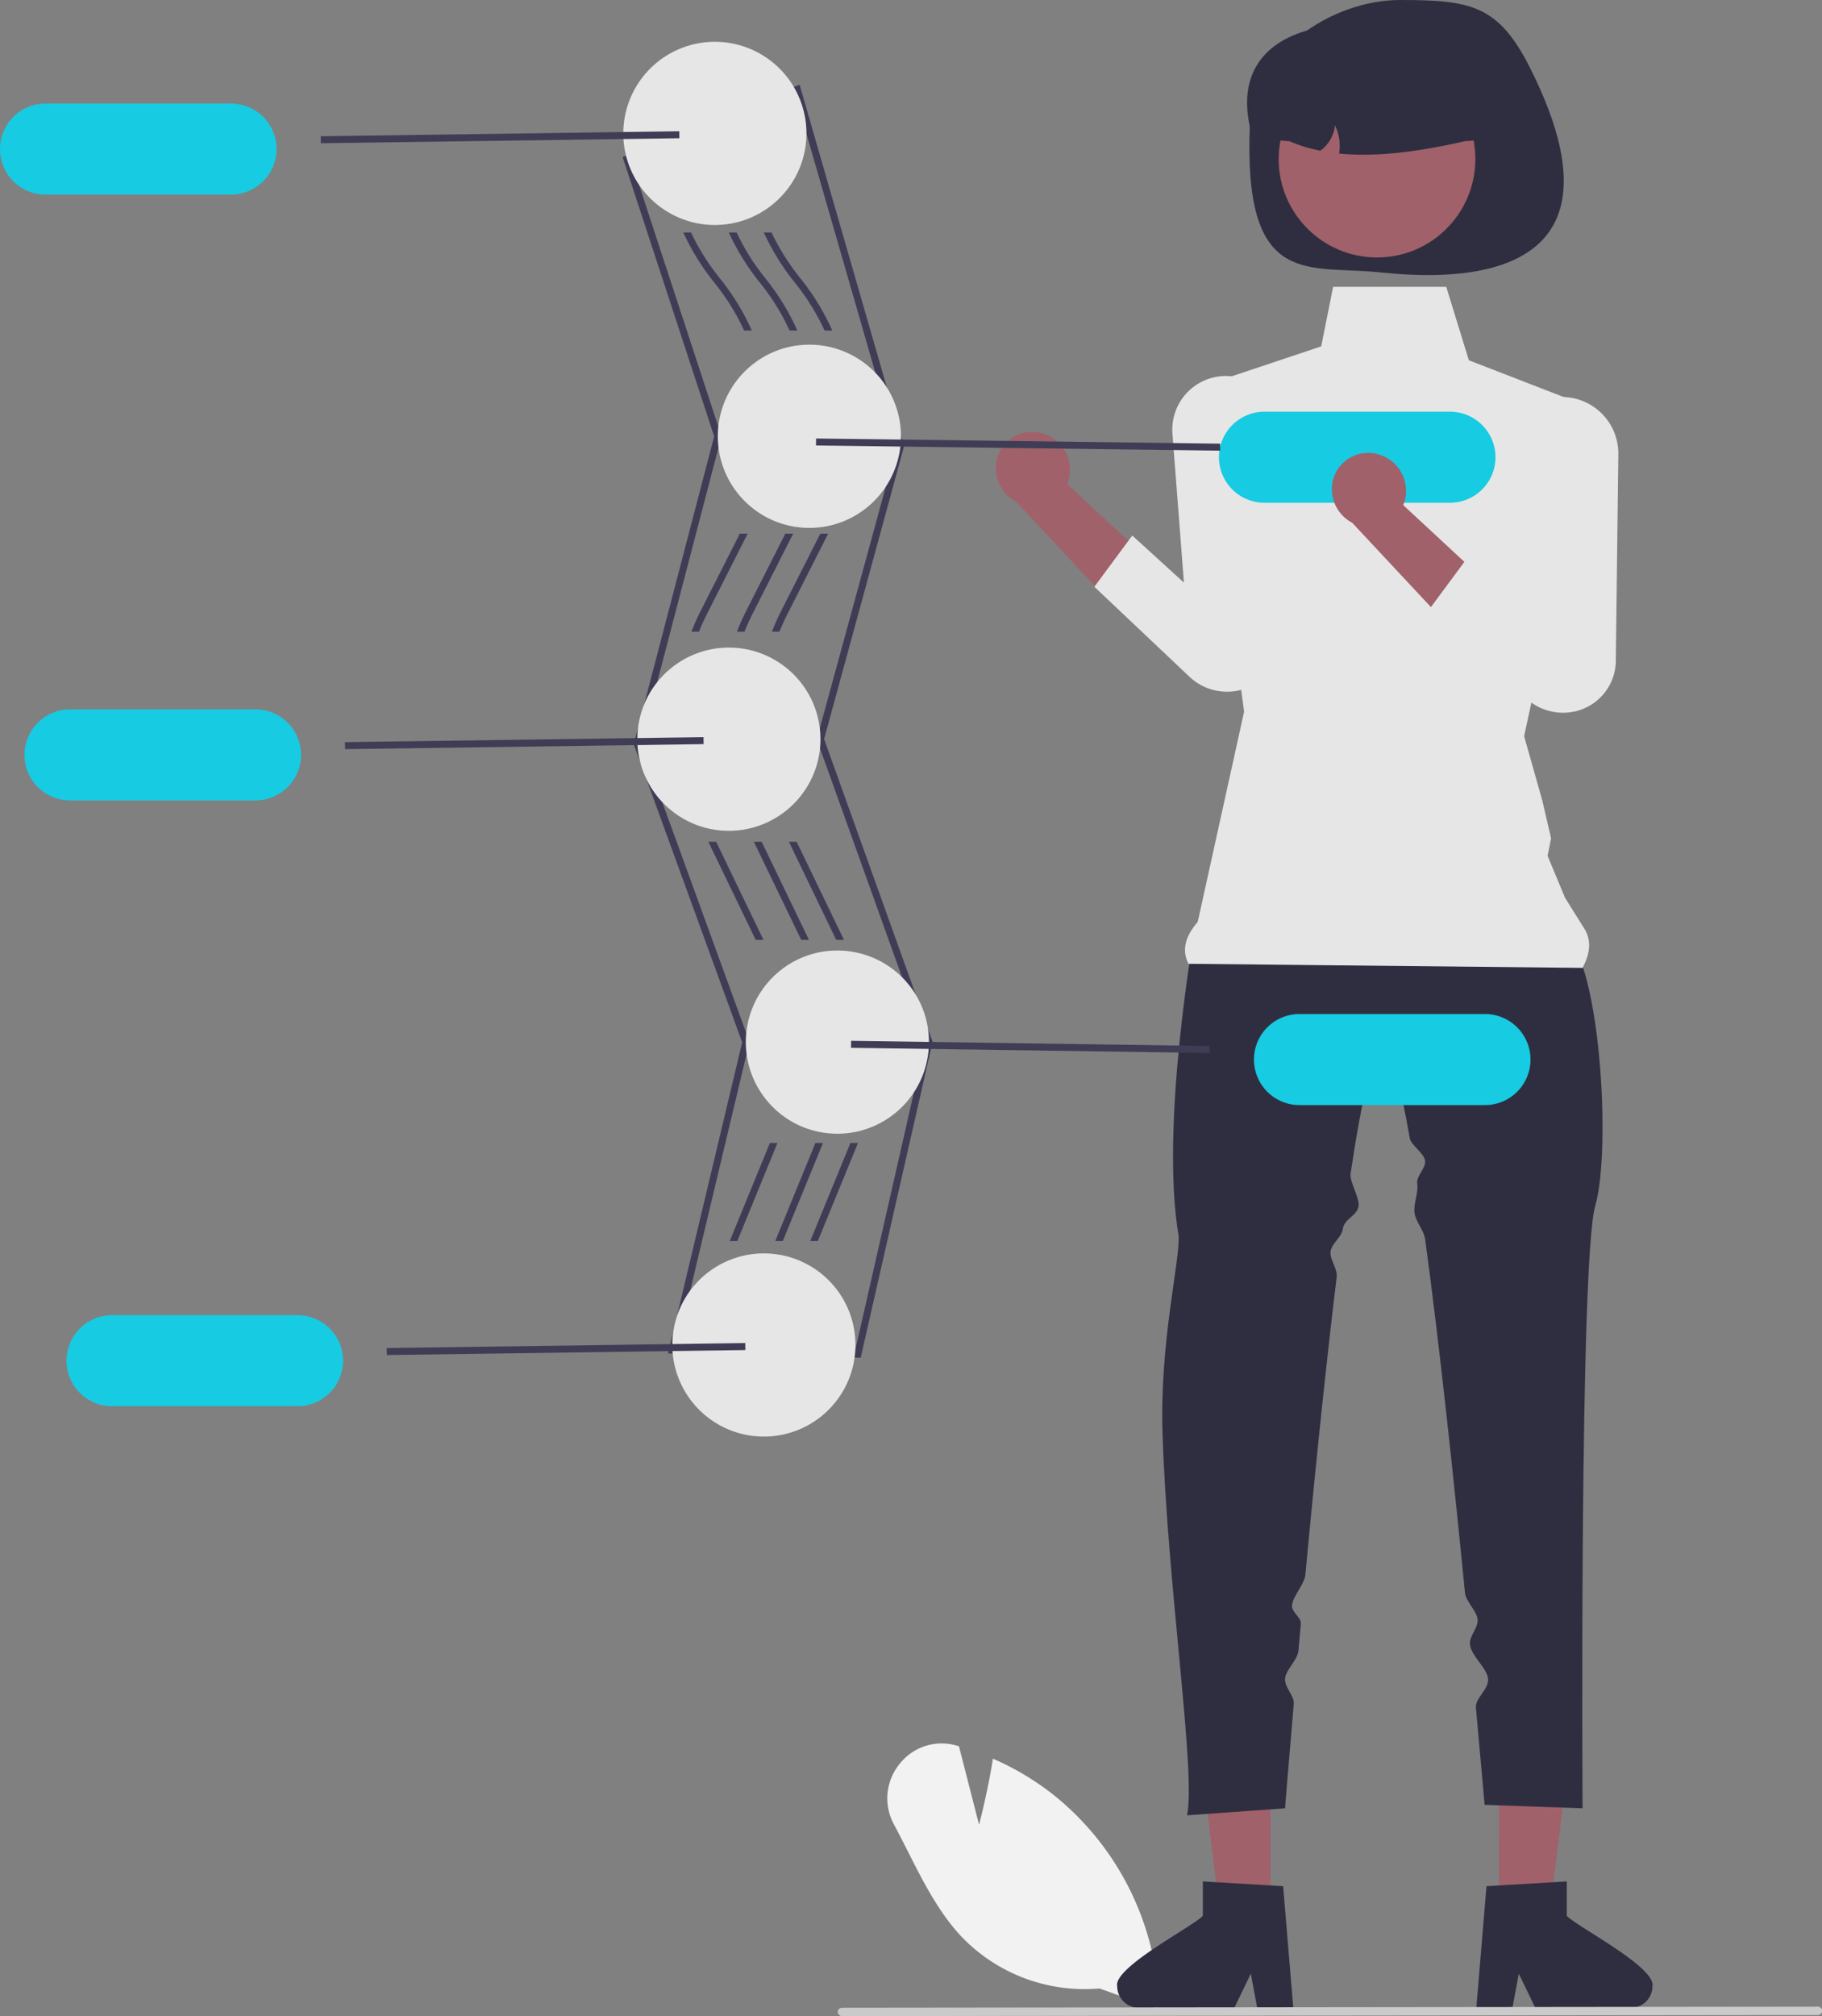 <svg xmlns="http://www.w3.org/2000/svg" data-name="Layer 1" width="520.52" height="575.724" viewBox="0 0 520.52 575.724" xmlns:xlink="http://www.w3.org/1999/xlink"><rect x="0" y="0" width="520.52" height="575.724" fill="#808080" stroke="none"/><path d="M637.266,285.816a10.855,10.855,0,0,1,7.89,12.922,10.413,10.413,0,0,1-.545,1.633l27.767,25.751L653.523,330.554l-23.477-25.133a10.825,10.825,0,0,1-5.535-12.001,10.359,10.359,0,0,1,12.48-7.674Q637.129,285.779,637.266,285.816Z" transform="translate(-339.74 -162.138)" fill="#a0616a"/><path d="M663.213,315.067l-10.828,14.638,27.132,25.651a15.619,15.619,0,0,0,14.735,3.801h0a14.966,14.966,0,0,0,11.103-14.157l.718-59.045a16.136,16.136,0,0,0-14.947-16.4h0a15.303,15.303,0,0,0-16.43,14.086q-.018.237-.029.475a15.699,15.699,0,0,0,.009,1.691l3.299,42.707Z" transform="translate(-339.74 -162.138)" fill="#e6e6e6"/><path d="M585.634,549.852l-55.043-1.222,21.177-88.844L520.793,374.676l.079-.302L543.768,286.759l-26.154-79.756,50.559-20.686,29.816,103.383-.074.271L575.178,373.187l30.992,86.428-.065.284Zm-52.524-3.167,50.936,1.132,20.044-88.077-31.008-86.472,22.83-83.553L566.868,189.011l-46.773,19.137,25.758,78.547-.075.285-22.891,87.599,30.966,85.089-.07.291Z" transform="translate(-339.74 -162.138)" fill="#3f3d56"/><path d="M653.822,729.964a48.675,48.675,0,0,1-39.259-14.645c-6.591-6.949-11.113-15.892-15.487-24.542-1.273-2.517-2.589-5.12-3.928-7.614a15.534,15.534,0,0,1,1.612-17.332,15.272,15.272,0,0,1,16.303-5.209l.638.184,5.744,22.414c.857-3.343,2.696-10.876,3.858-18.256l.098-.618.572.255a78.133,78.133,0,0,1,16.786,10.115,80.529,80.529,0,0,1,30.112,60.643l.015.697Z" transform="translate(-339.74 -162.138)" fill="#f2f2f2"/><path d="M570.13,200.227a26.132,26.132,0,0,1-12.48,22.28,19.169,19.169,0,0,1-1.77,1,25.78,25.78,0,0,1-6.9,2.4q-1.005.195-2.04.3a24.174,24.174,0,0,1-2.97.18,25.935,25.935,0,0,1-8.36-1.37v-.01a21.238,21.238,0,0,1-2.54-1,26.13,26.13,0,0,1-15.23-22.42c-.02-.45-.03-.91-.03-1.36,0-.21,0-.43.01-.64a26.159,26.159,0,0,1,52.31.64Z" transform="translate(-339.74 -162.138)" fill="#e6e6e6"/><path d="M597.13,286.727c0,.33-.01.65-.03.98a19.033,19.033,0,0,1-.15,2,26.194,26.194,0,0,1-19.47,22.36c-.8.2-1.6.37-2.42.5a26.247,26.247,0,0,1-4.09.32,25.627,25.627,0,0,1-3.74-.27c-.68-.09-1.36-.22-2.02-.37a25.762,25.762,0,0,1-9.14-4.02c-.57-.39-1.13-.81-1.66-1.25a26.148,26.148,0,0,1,1.29-41.48v-.01a20.118,20.118,0,0,1,1.74-1.15,25.779,25.779,0,0,1,9.69-3.49c.68-.1,1.37-.17,2.06-.21.59-.05,1.18-.07,1.78-.07a26.048,26.048,0,0,1,6.35.78,23.391,23.391,0,0,1,2.38.72A26.137,26.137,0,0,1,597.13,286.727Z" transform="translate(-339.74 -162.138)" fill="#e6e6e6"/><path d="M574.13,373.227a26.13,26.13,0,0,1-10.72,21.1,18.974,18.974,0,0,1-1.68,1.13,25.25,25.25,0,0,1-6.42,2.87q-.975.3-1.98.51a26.451,26.451,0,0,1-10.78-.01,23.876,23.876,0,0,1-2.55-.68,26.181,26.181,0,0,1-18.16-23.52c-.02-.47-.03-.93-.03-1.4,0-.2,0-.4.01-.6a26.122,26.122,0,0,1,12.86-21.93,22.079,22.079,0,0,1,2.41-1.26,26.023,26.023,0,0,1,10.88-2.37c.24,0,.48,0,.72.02a20.157,20.157,0,0,1,2.06.13,25.488,25.488,0,0,1,7.35,1.89c.63.26,1.24.54,1.84.86A26.131,26.131,0,0,1,574.13,373.227Z" transform="translate(-339.74 -162.138)" fill="#e6e6e6"/><path d="M605.13,459.677v.05q0,.99-.09,1.95a26.132,26.132,0,0,1-18.91,23.2v.01a22.206,22.206,0,0,1-2.28.54,26.127,26.127,0,0,1-4.88.46,24.617,24.617,0,0,1-3.11-.19c-.67-.07-1.34-.18-2-.31a25.91,25.91,0,0,1-9.68-4.08,21.401,21.401,0,0,1-1.72-1.29,26.151,26.151,0,0,1-2.02-38.75v-.01c.51-.51,1.04-1,1.59-1.46a25.815,25.815,0,0,1,8.71-4.9c.64-.22,1.28-.41,1.94-.57a26.045,26.045,0,0,1,6.29-.76q.57,0,1.14.03c.78.03,1.56.1,2.32.2v.01h.01A26.13,26.13,0,0,1,605.13,459.677Z" transform="translate(-339.74 -162.138)" fill="#e6e6e6"/><path d="M584.13,546.227a26.16,26.16,0,0,1-52.28,1.43c-.03-.48-.04-.95-.04-1.43,0-.19,0-.38.01-.57a26.124,26.124,0,0,1,13.64-22.41,23.41,23.41,0,0,1,2.68-1.26,25.896,25.896,0,0,1,9.83-1.92q.885,0,1.77.06c.7.05,1.39.12,2.07.22a25.44,25.44,0,0,1,6.99,2.07q.915.405,1.8.9A26.13,26.13,0,0,1,584.13,546.227Z" transform="translate(-339.74 -162.138)" fill="#e6e6e6"/><path d="M776.86,181.527c34.543,68.685-34.176,59.099-44.579,58.232-20.039-1.67-37.344,3.734-35.477-42.012.82-20.092,22.837-35.609,42.946-35.609S767.825,163.562,776.86,181.527Z" transform="translate(-339.74 -162.138)" fill="#2f2e41"/><polygon points="428.263 545.794 442.779 545.793 449.685 489.801 428.26 489.802 428.263 545.794" fill="#a0616a"/><path d="M787.349,709.239v-9.841l-3.816.233-15.535.92-3.595.221-2.749,32.96-.147,1.767h10.307l.331-1.755,1.497-7.976,3.865,7.976.847,1.755H805.682a6.175,6.175,0,0,0,6.135-6.148C812.971,723.964,790.245,712.319,787.349,709.239Z" transform="translate(-339.74 -162.138)" fill="#2f2e41"/><polygon points="362.977 545.794 348.461 545.793 341.555 489.801 362.98 489.802 362.977 545.794" fill="#a0616a"/><path d="M683.37,709.239v-9.841l3.816.233,15.535.92,3.595.221,2.749,32.96.147,1.767H698.905l-.331-1.755-1.497-7.976-3.865,7.976-.847,1.755H665.038a6.175,6.175,0,0,1-6.135-6.148C657.749,723.964,680.474,712.319,683.37,709.239Z" transform="translate(-339.74 -162.138)" fill="#2f2e41"/><path d="M681.058,427.625s-9.985,55.897-4.609,87.388c.41,7.514-5.436,30.09-4.59,56.514,1.391,43.434,9.599,96.937,7,109l28-2s.932-11.796,2.498-29.888c.187-2.164-2.703-4.777-2.498-7.112.239-2.724,3.576-5.198,3.838-8.127q.325-3.638.672-7.463c.184-2.027-2.702-3.315-2.509-5.41.238-2.595,3.557-6.013,3.808-8.696,1.525-16.315,3.271-34.119,5.139-51.584,1.227-11.474,2.507-22.802,3.811-33.464.283-2.313-2.043-5.011-1.758-7.256.291-2.295,3.194-4.133,3.486-6.346.412-3.11,4.101-3.733,4.514-6.654.331-2.343-2.614-7.02-2.282-9.223,3.242-21.558,6.461-36.03,9.247-35.826,2.299.168,4.941,10.136,7.676,25.707.345,1.964,4.012,4.208,4.359,6.342.361,2.215-2.598,4.327-2.236,6.707.385,2.531-1.149,5.598-.764,8.293.372,2.604,2.665,4.832,3.036,7.568,4.175,30.75,8.254,69.215,11.365,100.884.243,2.477,3.367,5.16,3.598,7.548.245,2.527-2.404,4.753-2.174,7.163.314,3.29,4.89,6.801,5.174,9.837.281,3.005-3.728,5.537-3.478,8.252,1.554,16.872,2.478,27.748,2.478,27.748l28,1s-.964-156.429,3.645-172.174,1.536-72.43-9.985-78.728S681.058,427.625,681.058,427.625Z" transform="translate(-339.74 -162.138)" fill="#2f2e41"/><path d="M720.594,244.041l-3.402,17.008L682.86,272.527l12.301,92.837-13.243,60.024c-3.416,3.957-4.721,7.943-2.642,11.976l112.584,1.163c2.12-4.05,2.846-8.039,0-12l-5-8-5-12,1-5-2.529-10.872-1.923-6.805-3.246-11.487,20.193-93.403-35.984-13.943-6.461-20.976Z" transform="translate(-339.74 -162.138)" fill="#e6e6e6"/><circle cx="393.394" cy="45.437" r="28.089" fill="#a0616a"/><path d="M769.625,196.813c-3.37,3.333-6.087,5.602-11.203,5.602-12.94,2.959-25.254,4.668-36.13,3.566a13.458,13.458,0,0,0-1.167-8.076,10.219,10.219,0,0,1-4.201,7.273,43.415,43.415,0,0,1-8.916-2.763,18.597,18.597,0,0,1-11.101-3.66c-5.48-23.639,15.255-31.733,36.775-29.016a40.981,40.981,0,0,1,7.628-.728C757.348,169.011,767.72,179.038,769.625,196.813Z" transform="translate(-339.74 -162.138)" fill="#2f2e41"/><path d="M566.33,314.527c-.07.16-.15.31-.23.46l-11.37,22.45c-.84,1.67-1.61,3.36-2.31,5.09h-2.15a62.694,62.694,0,0,1,2.67-6l11.16-22Z" transform="translate(-339.74 -162.138)" fill="#3f3d56"/><path d="M567.52,256.527h-2.2a65.629,65.629,0,0,0-8.49-13.67,67.945,67.945,0,0,1-8.88-14.33h2.22a65.384,65.384,0,0,0,8.22,13.08A67.31,67.31,0,0,1,567.52,256.527Z" transform="translate(-339.74 -162.138)" fill="#3f3d56"/><polygon points="231.11 268.389 228.89 268.389 215.37 240.389 217.6 240.389 231.11 268.389" fill="#3f3d56"/><path d="M572.69,488.527h2.15c-.15.39-.3.77-.46,1.16l-11,26.84h-2.16l11.31-27.6C572.58,488.797,572.64,488.657,572.69,488.527Z" transform="translate(-339.74 -162.138)" fill="#3f3d56"/><path d="M582.69,488.527h2.15c-.15.39-.3.77-.46,1.16l-11,26.84h-2.16l11.31-27.6C582.58,488.797,582.64,488.657,582.69,488.527Z" transform="translate(-339.74 -162.138)" fill="#3f3d56"/><path d="M576.33,314.527c-.08.15-.15.31-.23.46l-11.37,22.45q-1.275,2.505-2.31,5.09h-2.16a65.366,65.366,0,0,1,2.68-6l11.16-22Z" transform="translate(-339.74 -162.138)" fill="#3f3d56"/><path d="M577.51,256.527h-2.19a65.89,65.89,0,0,0-8.49-13.67,67.945,67.945,0,0,1-8.88-14.33h2.21a66.347,66.347,0,0,0,8.23,13.08A67.269,67.269,0,0,1,577.51,256.527Z" transform="translate(-339.74 -162.138)" fill="#3f3d56"/><polygon points="241.11 268.389 238.89 268.389 225.38 240.389 227.6 240.389 241.11 268.389" fill="#3f3d56"/><path d="M559.69,488.527h2.15c-.15.39-.3.77-.46,1.16l-11,26.84h-2.16l11.31-27.6C559.58,488.797,559.64,488.657,559.69,488.527Z" transform="translate(-339.74 -162.138)" fill="#3f3d56"/><path d="M553.33,314.527c-.08.16-.15.31-.23.46l-11.37,22.45q-1.275,2.505-2.3,5.09h-2.16a65.293,65.293,0,0,1,2.67-6l11.16-22Z" transform="translate(-339.74 -162.138)" fill="#3f3d56"/><path d="M554.52,256.527h-2.19a65.673,65.673,0,0,0-8.5-13.67,68.198,68.198,0,0,1-8.88-14.33h2.21a66.175,66.175,0,0,0,8.23,13.08A67.769,67.769,0,0,1,554.52,256.527Z" transform="translate(-339.74 -162.138)" fill="#3f3d56"/><polygon points="204.6 240.389 218.11 268.389 215.89 268.389 202.37 240.389 204.6 240.389" fill="#3f3d56"/><path d="M405.74,191.707h-53a13,13,0,1,0,0,26h53a13,13,0,0,0,0-26Z" transform="translate(-339.74 -162.138)" fill="#17cbe2"/><rect x="431.424" y="200.095" width="102.43" height="2" transform="matrix(1, -0.014, 0.014, 1, -342.594, -155.146)" fill="#3f3d56"/><path d="M424.74,537.707h-53a13,13,0,1,0,0,26h53a13,13,0,0,0,0-26Z" transform="translate(-339.74 -162.138)" fill="#17cbe2"/><rect x="450.424" y="546.095" width="102.43" height="2" transform="matrix(1, -0.014, 0.014, 1, -347.59, -154.835)" fill="#3f3d56"/><path d="M412.74,364.707h-53a13,13,0,1,0,0,26h53a13,13,0,0,0,0-26Z" transform="translate(-339.74 -162.138)" fill="#17cbe2"/><rect x="438.424" y="373.095" width="102.43" height="2" transform="matrix(1, -0.014, 0.014, 1, -345.092, -155.027)" fill="#3f3d56"/><path d="M753.98,279.707h-53a13,13,0,0,0,0,26h53a13,13,0,0,0,0-26Z" transform="translate(-339.74 -162.138)" fill="#17cbe2"/><polygon points="348.585 128.696 233.117 127.217 233.146 125.217 348.614 126.696 348.585 128.696" fill="#3f3d56"/><path d="M763.98,451.707h-53a13,13,0,0,0,0,26h53a13,13,0,0,0,0-26Z" transform="translate(-339.74 -162.138)" fill="#17cbe2"/><rect x="633.081" y="409.88" width="2" height="102.43" transform="translate(-175.864 926.311) rotate(-89.172)" fill="#3f3d56"/><path d="M859.069,737.555l-278.75.307a1.191,1.191,0,1,1,0-2.381l278.75-.307a1.191,1.191,0,1,1,0,2.381Z" transform="translate(-339.74 -162.138)" fill="#cacaca"/><path d="M733.266,291.816a10.855,10.855,0,0,1,7.89,12.922,10.413,10.413,0,0,1-.545,1.633l27.767,25.751L749.523,336.554l-23.477-25.133a10.825,10.825,0,0,1-5.535-12.001,10.359,10.359,0,0,1,12.48-7.674Q733.129,291.779,733.266,291.816Z" transform="translate(-339.74 -162.138)" fill="#a0616a"/><path d="M759.213,321.067l-10.828,14.638,27.132,25.651a15.619,15.619,0,0,0,14.735,3.801h0a14.966,14.966,0,0,0,11.103-14.157l.718-59.045a16.136,16.136,0,0,0-14.947-16.4h0a15.303,15.303,0,0,0-16.43,14.086q-.018.237-.029.475a15.699,15.699,0,0,0,.009,1.691l3.299,42.707Z" transform="translate(-339.74 -162.138)" fill="#e6e6e6"/></svg>